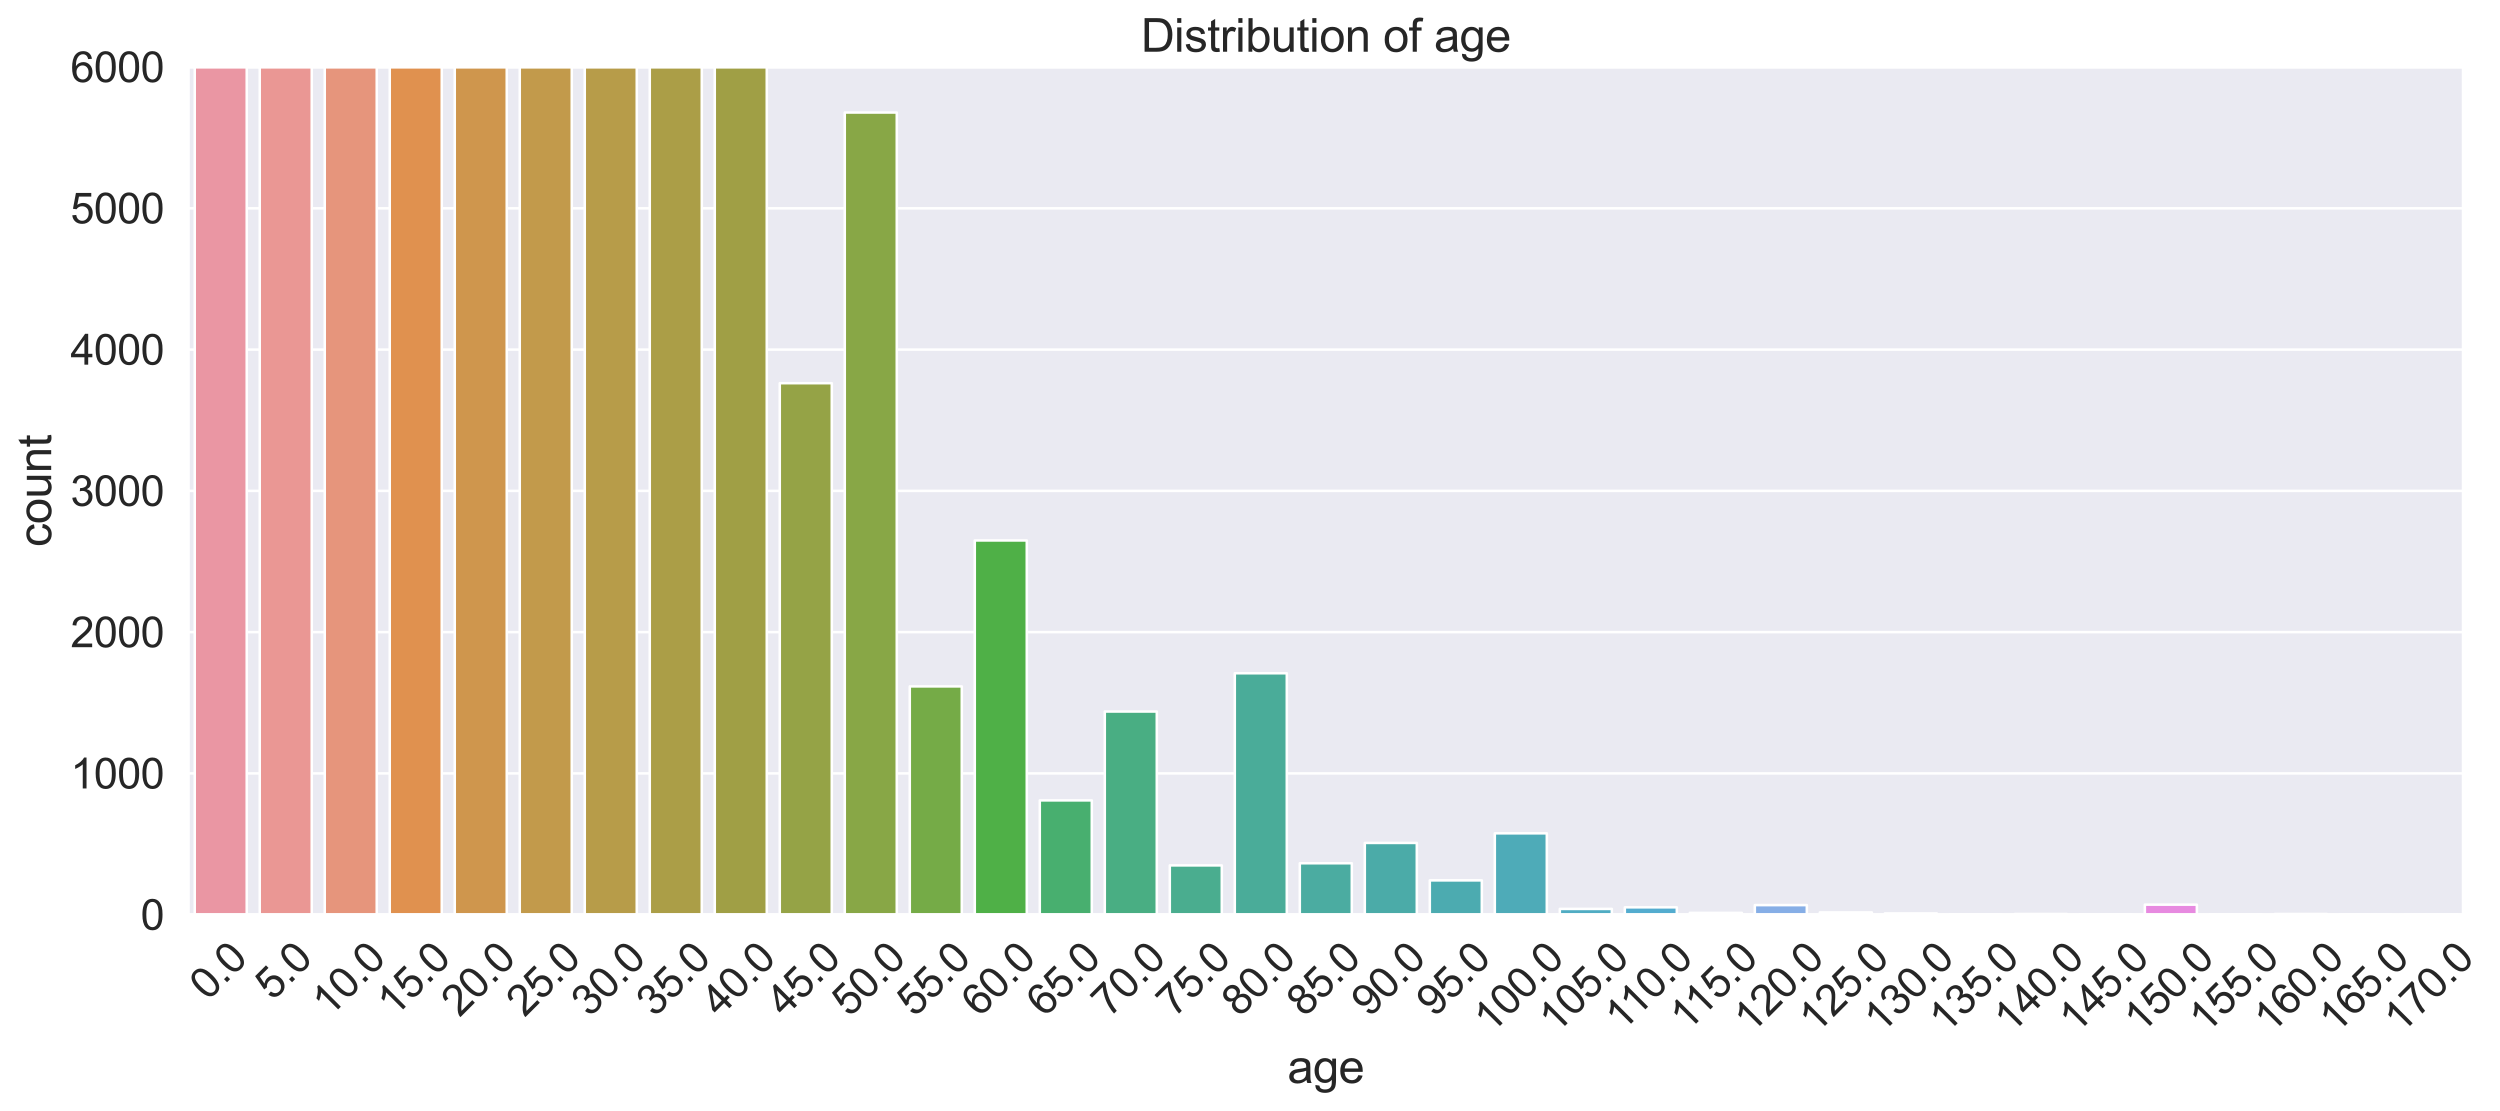 <?xml version="1.0" encoding="utf-8" standalone="no"?>
<!DOCTYPE svg PUBLIC "-//W3C//DTD SVG 1.1//EN"
  "http://www.w3.org/Graphics/SVG/1.1/DTD/svg11.dtd">
<svg xmlns:xlink="http://www.w3.org/1999/xlink" width="981.041pt" height="435.969pt" viewBox="0 0 981.041 435.969" xmlns="http://www.w3.org/2000/svg" version="1.1">
 <defs>
  <style type="text/css">*{stroke-linejoin: round; stroke-linecap: butt}</style>
 </defs>
 <g id="figure_1">
  <g id="patch_1">
   <path d="M 0 435.969 
L 981.041 435.969 
L 981.041 -0 
L 0 -0 
z
" style="fill: #ffffff"/>
  </g>
  <g id="axes_1">
   <g id="patch_2">
    <path d="M 73.864 358.943 
L 966.664 358.943 
L 966.664 26.303 
L 73.864 26.303 
z
" style="fill: #eaeaf2"/>
   </g>
   <g id="matplotlib.axis_1">
    <g id="xtick_1">
     <g id="text_1">
      <!-- 0.0 -->
      <g style="fill: #262626" transform="translate(81.525 393.012) rotate(-45) scale(0.165 -0.165)">
       <defs>
        <path id="ArialMT-30" d="M 266 2259 
Q 266 3072 433 3567 
Q 600 4063 929 4331 
Q 1259 4600 1759 4600 
Q 2128 4600 2406 4451 
Q 2684 4303 2865 4023 
Q 3047 3744 3150 3342 
Q 3253 2941 3253 2259 
Q 3253 1453 3087 958 
Q 2922 463 2592 192 
Q 2263 -78 1759 -78 
Q 1097 -78 719 397 
Q 266 969 266 2259 
z
M 844 2259 
Q 844 1131 1108 757 
Q 1372 384 1759 384 
Q 2147 384 2411 759 
Q 2675 1134 2675 2259 
Q 2675 3391 2411 3762 
Q 2147 4134 1753 4134 
Q 1366 4134 1134 3806 
Q 844 3388 844 2259 
z
" transform="scale(0.016)"/>
        <path id="ArialMT-2e" d="M 581 0 
L 581 641 
L 1222 641 
L 1222 0 
L 581 0 
z
" transform="scale(0.016)"/>
       </defs>
       <use xlink:href="#ArialMT-30"/>
       <use xlink:href="#ArialMT-2e" x="55.615"/>
       <use xlink:href="#ArialMT-30" x="83.398"/>
      </g>
     </g>
    </g>
    <g id="xtick_2">
     <g id="text_2">
      <!-- 5.0 -->
      <g style="fill: #262626" transform="translate(107.034 393.012) rotate(-45) scale(0.165 -0.165)">
       <defs>
        <path id="ArialMT-35" d="M 266 1200 
L 856 1250 
Q 922 819 1161 601 
Q 1400 384 1738 384 
Q 2144 384 2425 690 
Q 2706 997 2706 1503 
Q 2706 1984 2436 2262 
Q 2166 2541 1728 2541 
Q 1456 2541 1237 2417 
Q 1019 2294 894 2097 
L 366 2166 
L 809 4519 
L 3088 4519 
L 3088 3981 
L 1259 3981 
L 1013 2750 
Q 1425 3038 1878 3038 
Q 2478 3038 2890 2622 
Q 3303 2206 3303 1553 
Q 3303 931 2941 478 
Q 2500 -78 1738 -78 
Q 1113 -78 717 272 
Q 322 622 266 1200 
z
" transform="scale(0.016)"/>
       </defs>
       <use xlink:href="#ArialMT-35"/>
       <use xlink:href="#ArialMT-2e" x="55.615"/>
       <use xlink:href="#ArialMT-30" x="83.398"/>
      </g>
     </g>
    </g>
    <g id="xtick_3">
     <g id="text_3">
      <!-- 10.0 -->
      <g style="fill: #262626" transform="translate(129.299 399.5) rotate(-45) scale(0.165 -0.165)">
       <defs>
        <path id="ArialMT-31" d="M 2384 0 
L 1822 0 
L 1822 3584 
Q 1619 3391 1289 3197 
Q 959 3003 697 2906 
L 697 3450 
Q 1169 3672 1522 3987 
Q 1875 4303 2022 4600 
L 2384 4600 
L 2384 0 
z
" transform="scale(0.016)"/>
       </defs>
       <use xlink:href="#ArialMT-31"/>
       <use xlink:href="#ArialMT-30" x="55.615"/>
       <use xlink:href="#ArialMT-2e" x="111.23"/>
       <use xlink:href="#ArialMT-30" x="139.014"/>
      </g>
     </g>
    </g>
    <g id="xtick_4">
     <g id="text_4">
      <!-- 15.0 -->
      <g style="fill: #262626" transform="translate(154.807 399.5) rotate(-45) scale(0.165 -0.165)">
       <use xlink:href="#ArialMT-31"/>
       <use xlink:href="#ArialMT-35" x="55.615"/>
       <use xlink:href="#ArialMT-2e" x="111.23"/>
       <use xlink:href="#ArialMT-30" x="139.014"/>
      </g>
     </g>
    </g>
    <g id="xtick_5">
     <g id="text_5">
      <!-- 20.0 -->
      <g style="fill: #262626" transform="translate(180.316 399.5) rotate(-45) scale(0.165 -0.165)">
       <defs>
        <path id="ArialMT-32" d="M 3222 541 
L 3222 0 
L 194 0 
Q 188 203 259 391 
Q 375 700 629 1000 
Q 884 1300 1366 1694 
Q 2113 2306 2375 2664 
Q 2638 3022 2638 3341 
Q 2638 3675 2398 3904 
Q 2159 4134 1775 4134 
Q 1369 4134 1125 3890 
Q 881 3647 878 3216 
L 300 3275 
Q 359 3922 746 4261 
Q 1134 4600 1788 4600 
Q 2447 4600 2831 4234 
Q 3216 3869 3216 3328 
Q 3216 3053 3103 2787 
Q 2991 2522 2730 2228 
Q 2469 1934 1863 1422 
Q 1356 997 1212 845 
Q 1069 694 975 541 
L 3222 541 
z
" transform="scale(0.016)"/>
       </defs>
       <use xlink:href="#ArialMT-32"/>
       <use xlink:href="#ArialMT-30" x="55.615"/>
       <use xlink:href="#ArialMT-2e" x="111.23"/>
       <use xlink:href="#ArialMT-30" x="139.014"/>
      </g>
     </g>
    </g>
    <g id="xtick_6">
     <g id="text_6">
      <!-- 25.0 -->
      <g style="fill: #262626" transform="translate(205.824 399.5) rotate(-45) scale(0.165 -0.165)">
       <use xlink:href="#ArialMT-32"/>
       <use xlink:href="#ArialMT-35" x="55.615"/>
       <use xlink:href="#ArialMT-2e" x="111.23"/>
       <use xlink:href="#ArialMT-30" x="139.014"/>
      </g>
     </g>
    </g>
    <g id="xtick_7">
     <g id="text_7">
      <!-- 30.0 -->
      <g style="fill: #262626" transform="translate(231.333 399.5) rotate(-45) scale(0.165 -0.165)">
       <defs>
        <path id="ArialMT-33" d="M 269 1209 
L 831 1284 
Q 928 806 1161 595 
Q 1394 384 1728 384 
Q 2125 384 2398 659 
Q 2672 934 2672 1341 
Q 2672 1728 2419 1979 
Q 2166 2231 1775 2231 
Q 1616 2231 1378 2169 
L 1441 2663 
Q 1497 2656 1531 2656 
Q 1891 2656 2178 2843 
Q 2466 3031 2466 3422 
Q 2466 3731 2256 3934 
Q 2047 4138 1716 4138 
Q 1388 4138 1169 3931 
Q 950 3725 888 3313 
L 325 3413 
Q 428 3978 793 4289 
Q 1159 4600 1703 4600 
Q 2078 4600 2393 4439 
Q 2709 4278 2876 4000 
Q 3044 3722 3044 3409 
Q 3044 3113 2884 2869 
Q 2725 2625 2413 2481 
Q 2819 2388 3044 2092 
Q 3269 1797 3269 1353 
Q 3269 753 2831 336 
Q 2394 -81 1725 -81 
Q 1122 -81 723 278 
Q 325 638 269 1209 
z
" transform="scale(0.016)"/>
       </defs>
       <use xlink:href="#ArialMT-33"/>
       <use xlink:href="#ArialMT-30" x="55.615"/>
       <use xlink:href="#ArialMT-2e" x="111.23"/>
       <use xlink:href="#ArialMT-30" x="139.014"/>
      </g>
     </g>
    </g>
    <g id="xtick_8">
     <g id="text_8">
      <!-- 35.0 -->
      <g style="fill: #262626" transform="translate(256.841 399.5) rotate(-45) scale(0.165 -0.165)">
       <use xlink:href="#ArialMT-33"/>
       <use xlink:href="#ArialMT-35" x="55.615"/>
       <use xlink:href="#ArialMT-2e" x="111.23"/>
       <use xlink:href="#ArialMT-30" x="139.014"/>
      </g>
     </g>
    </g>
    <g id="xtick_9">
     <g id="text_9">
      <!-- 40.0 -->
      <g style="fill: #262626" transform="translate(282.35 399.5) rotate(-45) scale(0.165 -0.165)">
       <defs>
        <path id="ArialMT-34" d="M 2069 0 
L 2069 1097 
L 81 1097 
L 81 1613 
L 2172 4581 
L 2631 4581 
L 2631 1613 
L 3250 1613 
L 3250 1097 
L 2631 1097 
L 2631 0 
L 2069 0 
z
M 2069 1613 
L 2069 3678 
L 634 1613 
L 2069 1613 
z
" transform="scale(0.016)"/>
       </defs>
       <use xlink:href="#ArialMT-34"/>
       <use xlink:href="#ArialMT-30" x="55.615"/>
       <use xlink:href="#ArialMT-2e" x="111.23"/>
       <use xlink:href="#ArialMT-30" x="139.014"/>
      </g>
     </g>
    </g>
    <g id="xtick_10">
     <g id="text_10">
      <!-- 45.0 -->
      <g style="fill: #262626" transform="translate(307.859 399.5) rotate(-45) scale(0.165 -0.165)">
       <use xlink:href="#ArialMT-34"/>
       <use xlink:href="#ArialMT-35" x="55.615"/>
       <use xlink:href="#ArialMT-2e" x="111.23"/>
       <use xlink:href="#ArialMT-30" x="139.014"/>
      </g>
     </g>
    </g>
    <g id="xtick_11">
     <g id="text_11">
      <!-- 50.0 -->
      <g style="fill: #262626" transform="translate(333.367 399.5) rotate(-45) scale(0.165 -0.165)">
       <use xlink:href="#ArialMT-35"/>
       <use xlink:href="#ArialMT-30" x="55.615"/>
       <use xlink:href="#ArialMT-2e" x="111.23"/>
       <use xlink:href="#ArialMT-30" x="139.014"/>
      </g>
     </g>
    </g>
    <g id="xtick_12">
     <g id="text_12">
      <!-- 55.0 -->
      <g style="fill: #262626" transform="translate(358.876 399.5) rotate(-45) scale(0.165 -0.165)">
       <use xlink:href="#ArialMT-35"/>
       <use xlink:href="#ArialMT-35" x="55.615"/>
       <use xlink:href="#ArialMT-2e" x="111.23"/>
       <use xlink:href="#ArialMT-30" x="139.014"/>
      </g>
     </g>
    </g>
    <g id="xtick_13">
     <g id="text_13">
      <!-- 60.0 -->
      <g style="fill: #262626" transform="translate(384.384 399.5) rotate(-45) scale(0.165 -0.165)">
       <defs>
        <path id="ArialMT-36" d="M 3184 3459 
L 2625 3416 
Q 2550 3747 2413 3897 
Q 2184 4138 1850 4138 
Q 1581 4138 1378 3988 
Q 1113 3794 959 3422 
Q 806 3050 800 2363 
Q 1003 2672 1297 2822 
Q 1591 2972 1913 2972 
Q 2475 2972 2870 2558 
Q 3266 2144 3266 1488 
Q 3266 1056 3080 686 
Q 2894 316 2569 119 
Q 2244 -78 1831 -78 
Q 1128 -78 684 439 
Q 241 956 241 2144 
Q 241 3472 731 4075 
Q 1159 4600 1884 4600 
Q 2425 4600 2770 4297 
Q 3116 3994 3184 3459 
z
M 888 1484 
Q 888 1194 1011 928 
Q 1134 663 1356 523 
Q 1578 384 1822 384 
Q 2178 384 2434 671 
Q 2691 959 2691 1453 
Q 2691 1928 2437 2201 
Q 2184 2475 1800 2475 
Q 1419 2475 1153 2201 
Q 888 1928 888 1484 
z
" transform="scale(0.016)"/>
       </defs>
       <use xlink:href="#ArialMT-36"/>
       <use xlink:href="#ArialMT-30" x="55.615"/>
       <use xlink:href="#ArialMT-2e" x="111.23"/>
       <use xlink:href="#ArialMT-30" x="139.014"/>
      </g>
     </g>
    </g>
    <g id="xtick_14">
     <g id="text_14">
      <!-- 65.0 -->
      <g style="fill: #262626" transform="translate(409.893 399.5) rotate(-45) scale(0.165 -0.165)">
       <use xlink:href="#ArialMT-36"/>
       <use xlink:href="#ArialMT-35" x="55.615"/>
       <use xlink:href="#ArialMT-2e" x="111.23"/>
       <use xlink:href="#ArialMT-30" x="139.014"/>
      </g>
     </g>
    </g>
    <g id="xtick_15">
     <g id="text_15">
      <!-- 70.0 -->
      <g style="fill: #262626" transform="translate(435.401 399.5) rotate(-45) scale(0.165 -0.165)">
       <defs>
        <path id="ArialMT-37" d="M 303 3981 
L 303 4522 
L 3269 4522 
L 3269 4084 
Q 2831 3619 2401 2847 
Q 1972 2075 1738 1259 
Q 1569 684 1522 0 
L 944 0 
Q 953 541 1156 1306 
Q 1359 2072 1739 2783 
Q 2119 3494 2547 3981 
L 303 3981 
z
" transform="scale(0.016)"/>
       </defs>
       <use xlink:href="#ArialMT-37"/>
       <use xlink:href="#ArialMT-30" x="55.615"/>
       <use xlink:href="#ArialMT-2e" x="111.23"/>
       <use xlink:href="#ArialMT-30" x="139.014"/>
      </g>
     </g>
    </g>
    <g id="xtick_16">
     <g id="text_16">
      <!-- 75.0 -->
      <g style="fill: #262626" transform="translate(460.91 399.5) rotate(-45) scale(0.165 -0.165)">
       <use xlink:href="#ArialMT-37"/>
       <use xlink:href="#ArialMT-35" x="55.615"/>
       <use xlink:href="#ArialMT-2e" x="111.23"/>
       <use xlink:href="#ArialMT-30" x="139.014"/>
      </g>
     </g>
    </g>
    <g id="xtick_17">
     <g id="text_17">
      <!-- 80.0 -->
      <g style="fill: #262626" transform="translate(486.419 399.5) rotate(-45) scale(0.165 -0.165)">
       <defs>
        <path id="ArialMT-38" d="M 1131 2484 
Q 781 2613 612 2850 
Q 444 3088 444 3419 
Q 444 3919 803 4259 
Q 1163 4600 1759 4600 
Q 2359 4600 2725 4251 
Q 3091 3903 3091 3403 
Q 3091 3084 2923 2848 
Q 2756 2613 2416 2484 
Q 2838 2347 3058 2040 
Q 3278 1734 3278 1309 
Q 3278 722 2862 322 
Q 2447 -78 1769 -78 
Q 1091 -78 675 323 
Q 259 725 259 1325 
Q 259 1772 486 2073 
Q 713 2375 1131 2484 
z
M 1019 3438 
Q 1019 3113 1228 2906 
Q 1438 2700 1772 2700 
Q 2097 2700 2305 2904 
Q 2513 3109 2513 3406 
Q 2513 3716 2298 3927 
Q 2084 4138 1766 4138 
Q 1444 4138 1231 3931 
Q 1019 3725 1019 3438 
z
M 838 1322 
Q 838 1081 952 856 
Q 1066 631 1291 507 
Q 1516 384 1775 384 
Q 2178 384 2440 643 
Q 2703 903 2703 1303 
Q 2703 1709 2433 1975 
Q 2163 2241 1756 2241 
Q 1359 2241 1098 1978 
Q 838 1716 838 1322 
z
" transform="scale(0.016)"/>
       </defs>
       <use xlink:href="#ArialMT-38"/>
       <use xlink:href="#ArialMT-30" x="55.615"/>
       <use xlink:href="#ArialMT-2e" x="111.23"/>
       <use xlink:href="#ArialMT-30" x="139.014"/>
      </g>
     </g>
    </g>
    <g id="xtick_18">
     <g id="text_18">
      <!-- 85.0 -->
      <g style="fill: #262626" transform="translate(511.927 399.5) rotate(-45) scale(0.165 -0.165)">
       <use xlink:href="#ArialMT-38"/>
       <use xlink:href="#ArialMT-35" x="55.615"/>
       <use xlink:href="#ArialMT-2e" x="111.23"/>
       <use xlink:href="#ArialMT-30" x="139.014"/>
      </g>
     </g>
    </g>
    <g id="xtick_19">
     <g id="text_19">
      <!-- 90.0 -->
      <g style="fill: #262626" transform="translate(537.436 399.5) rotate(-45) scale(0.165 -0.165)">
       <defs>
        <path id="ArialMT-39" d="M 350 1059 
L 891 1109 
Q 959 728 1153 556 
Q 1347 384 1650 384 
Q 1909 384 2104 503 
Q 2300 622 2425 820 
Q 2550 1019 2634 1356 
Q 2719 1694 2719 2044 
Q 2719 2081 2716 2156 
Q 2547 1888 2255 1720 
Q 1963 1553 1622 1553 
Q 1053 1553 659 1965 
Q 266 2378 266 3053 
Q 266 3750 677 4175 
Q 1088 4600 1706 4600 
Q 2153 4600 2523 4359 
Q 2894 4119 3086 3673 
Q 3278 3228 3278 2384 
Q 3278 1506 3087 986 
Q 2897 466 2520 194 
Q 2144 -78 1638 -78 
Q 1100 -78 759 220 
Q 419 519 350 1059 
z
M 2653 3081 
Q 2653 3566 2395 3850 
Q 2138 4134 1775 4134 
Q 1400 4134 1122 3828 
Q 844 3522 844 3034 
Q 844 2597 1108 2323 
Q 1372 2050 1759 2050 
Q 2150 2050 2401 2323 
Q 2653 2597 2653 3081 
z
" transform="scale(0.016)"/>
       </defs>
       <use xlink:href="#ArialMT-39"/>
       <use xlink:href="#ArialMT-30" x="55.615"/>
       <use xlink:href="#ArialMT-2e" x="111.23"/>
       <use xlink:href="#ArialMT-30" x="139.014"/>
      </g>
     </g>
    </g>
    <g id="xtick_20">
     <g id="text_20">
      <!-- 95.0 -->
      <g style="fill: #262626" transform="translate(562.944 399.5) rotate(-45) scale(0.165 -0.165)">
       <use xlink:href="#ArialMT-39"/>
       <use xlink:href="#ArialMT-35" x="55.615"/>
       <use xlink:href="#ArialMT-2e" x="111.23"/>
       <use xlink:href="#ArialMT-30" x="139.014"/>
      </g>
     </g>
    </g>
    <g id="xtick_21">
     <g id="text_21">
      <!-- 100.0 -->
      <g style="fill: #262626" transform="translate(585.209 405.988) rotate(-45) scale(0.165 -0.165)">
       <use xlink:href="#ArialMT-31"/>
       <use xlink:href="#ArialMT-30" x="55.615"/>
       <use xlink:href="#ArialMT-30" x="111.23"/>
       <use xlink:href="#ArialMT-2e" x="166.846"/>
       <use xlink:href="#ArialMT-30" x="194.629"/>
      </g>
     </g>
    </g>
    <g id="xtick_22">
     <g id="text_22">
      <!-- 105.0 -->
      <g style="fill: #262626" transform="translate(610.717 405.988) rotate(-45) scale(0.165 -0.165)">
       <use xlink:href="#ArialMT-31"/>
       <use xlink:href="#ArialMT-30" x="55.615"/>
       <use xlink:href="#ArialMT-35" x="111.23"/>
       <use xlink:href="#ArialMT-2e" x="166.846"/>
       <use xlink:href="#ArialMT-30" x="194.629"/>
      </g>
     </g>
    </g>
    <g id="xtick_23">
     <g id="text_23">
      <!-- 110.0 -->
      <g style="fill: #262626" transform="translate(636.656 405.128) rotate(-45) scale(0.165 -0.165)">
       <use xlink:href="#ArialMT-31"/>
       <use xlink:href="#ArialMT-31" x="48.24"/>
       <use xlink:href="#ArialMT-30" x="103.855"/>
       <use xlink:href="#ArialMT-2e" x="159.471"/>
       <use xlink:href="#ArialMT-30" x="187.254"/>
      </g>
     </g>
    </g>
    <g id="xtick_24">
     <g id="text_24">
      <!-- 115.0 -->
      <g style="fill: #262626" transform="translate(662.165 405.128) rotate(-45) scale(0.165 -0.165)">
       <use xlink:href="#ArialMT-31"/>
       <use xlink:href="#ArialMT-31" x="48.24"/>
       <use xlink:href="#ArialMT-35" x="103.855"/>
       <use xlink:href="#ArialMT-2e" x="159.471"/>
       <use xlink:href="#ArialMT-30" x="187.254"/>
      </g>
     </g>
    </g>
    <g id="xtick_25">
     <g id="text_25">
      <!-- 120.0 -->
      <g style="fill: #262626" transform="translate(687.243 405.988) rotate(-45) scale(0.165 -0.165)">
       <use xlink:href="#ArialMT-31"/>
       <use xlink:href="#ArialMT-32" x="55.615"/>
       <use xlink:href="#ArialMT-30" x="111.23"/>
       <use xlink:href="#ArialMT-2e" x="166.846"/>
       <use xlink:href="#ArialMT-30" x="194.629"/>
      </g>
     </g>
    </g>
    <g id="xtick_26">
     <g id="text_26">
      <!-- 125.0 -->
      <g style="fill: #262626" transform="translate(712.752 405.988) rotate(-45) scale(0.165 -0.165)">
       <use xlink:href="#ArialMT-31"/>
       <use xlink:href="#ArialMT-32" x="55.615"/>
       <use xlink:href="#ArialMT-35" x="111.23"/>
       <use xlink:href="#ArialMT-2e" x="166.846"/>
       <use xlink:href="#ArialMT-30" x="194.629"/>
      </g>
     </g>
    </g>
    <g id="xtick_27">
     <g id="text_27">
      <!-- 130.0 -->
      <g style="fill: #262626" transform="translate(738.26 405.988) rotate(-45) scale(0.165 -0.165)">
       <use xlink:href="#ArialMT-31"/>
       <use xlink:href="#ArialMT-33" x="55.615"/>
       <use xlink:href="#ArialMT-30" x="111.23"/>
       <use xlink:href="#ArialMT-2e" x="166.846"/>
       <use xlink:href="#ArialMT-30" x="194.629"/>
      </g>
     </g>
    </g>
    <g id="xtick_28">
     <g id="text_28">
      <!-- 135.0 -->
      <g style="fill: #262626" transform="translate(763.769 405.988) rotate(-45) scale(0.165 -0.165)">
       <use xlink:href="#ArialMT-31"/>
       <use xlink:href="#ArialMT-33" x="55.615"/>
       <use xlink:href="#ArialMT-35" x="111.23"/>
       <use xlink:href="#ArialMT-2e" x="166.846"/>
       <use xlink:href="#ArialMT-30" x="194.629"/>
      </g>
     </g>
    </g>
    <g id="xtick_29">
     <g id="text_29">
      <!-- 140.0 -->
      <g style="fill: #262626" transform="translate(789.277 405.988) rotate(-45) scale(0.165 -0.165)">
       <use xlink:href="#ArialMT-31"/>
       <use xlink:href="#ArialMT-34" x="55.615"/>
       <use xlink:href="#ArialMT-30" x="111.23"/>
       <use xlink:href="#ArialMT-2e" x="166.846"/>
       <use xlink:href="#ArialMT-30" x="194.629"/>
      </g>
     </g>
    </g>
    <g id="xtick_30">
     <g id="text_30">
      <!-- 145.0 -->
      <g style="fill: #262626" transform="translate(814.786 405.988) rotate(-45) scale(0.165 -0.165)">
       <use xlink:href="#ArialMT-31"/>
       <use xlink:href="#ArialMT-34" x="55.615"/>
       <use xlink:href="#ArialMT-35" x="111.23"/>
       <use xlink:href="#ArialMT-2e" x="166.846"/>
       <use xlink:href="#ArialMT-30" x="194.629"/>
      </g>
     </g>
    </g>
    <g id="xtick_31">
     <g id="text_31">
      <!-- 150.0 -->
      <g style="fill: #262626" transform="translate(840.295 405.988) rotate(-45) scale(0.165 -0.165)">
       <use xlink:href="#ArialMT-31"/>
       <use xlink:href="#ArialMT-35" x="55.615"/>
       <use xlink:href="#ArialMT-30" x="111.23"/>
       <use xlink:href="#ArialMT-2e" x="166.846"/>
       <use xlink:href="#ArialMT-30" x="194.629"/>
      </g>
     </g>
    </g>
    <g id="xtick_32">
     <g id="text_32">
      <!-- 155.0 -->
      <g style="fill: #262626" transform="translate(865.803 405.988) rotate(-45) scale(0.165 -0.165)">
       <use xlink:href="#ArialMT-31"/>
       <use xlink:href="#ArialMT-35" x="55.615"/>
       <use xlink:href="#ArialMT-35" x="111.23"/>
       <use xlink:href="#ArialMT-2e" x="166.846"/>
       <use xlink:href="#ArialMT-30" x="194.629"/>
      </g>
     </g>
    </g>
    <g id="xtick_33">
     <g id="text_33">
      <!-- 160.0 -->
      <g style="fill: #262626" transform="translate(891.312 405.988) rotate(-45) scale(0.165 -0.165)">
       <use xlink:href="#ArialMT-31"/>
       <use xlink:href="#ArialMT-36" x="55.615"/>
       <use xlink:href="#ArialMT-30" x="111.23"/>
       <use xlink:href="#ArialMT-2e" x="166.846"/>
       <use xlink:href="#ArialMT-30" x="194.629"/>
      </g>
     </g>
    </g>
    <g id="xtick_34">
     <g id="text_34">
      <!-- 165.0 -->
      <g style="fill: #262626" transform="translate(916.82 405.988) rotate(-45) scale(0.165 -0.165)">
       <use xlink:href="#ArialMT-31"/>
       <use xlink:href="#ArialMT-36" x="55.615"/>
       <use xlink:href="#ArialMT-35" x="111.23"/>
       <use xlink:href="#ArialMT-2e" x="166.846"/>
       <use xlink:href="#ArialMT-30" x="194.629"/>
      </g>
     </g>
    </g>
    <g id="xtick_35">
     <g id="text_35">
      <!-- 170.0 -->
      <g style="fill: #262626" transform="translate(942.329 405.988) rotate(-45) scale(0.165 -0.165)">
       <use xlink:href="#ArialMT-31"/>
       <use xlink:href="#ArialMT-37" x="55.615"/>
       <use xlink:href="#ArialMT-30" x="111.23"/>
       <use xlink:href="#ArialMT-2e" x="166.846"/>
       <use xlink:href="#ArialMT-30" x="194.629"/>
      </g>
     </g>
    </g>
    <g id="text_36">
     <!-- age -->
     <g style="fill: #262626" transform="translate(505.249 424.98) scale(0.18 -0.18)">
      <defs>
       <path id="ArialMT-61" d="M 2588 409 
Q 2275 144 1986 34 
Q 1697 -75 1366 -75 
Q 819 -75 525 192 
Q 231 459 231 875 
Q 231 1119 342 1320 
Q 453 1522 633 1644 
Q 813 1766 1038 1828 
Q 1203 1872 1538 1913 
Q 2219 1994 2541 2106 
Q 2544 2222 2544 2253 
Q 2544 2597 2384 2738 
Q 2169 2928 1744 2928 
Q 1347 2928 1158 2789 
Q 969 2650 878 2297 
L 328 2372 
Q 403 2725 575 2942 
Q 747 3159 1072 3276 
Q 1397 3394 1825 3394 
Q 2250 3394 2515 3294 
Q 2781 3194 2906 3042 
Q 3031 2891 3081 2659 
Q 3109 2516 3109 2141 
L 3109 1391 
Q 3109 606 3145 398 
Q 3181 191 3288 0 
L 2700 0 
Q 2613 175 2588 409 
z
M 2541 1666 
Q 2234 1541 1622 1453 
Q 1275 1403 1131 1340 
Q 988 1278 909 1158 
Q 831 1038 831 891 
Q 831 666 1001 516 
Q 1172 366 1500 366 
Q 1825 366 2078 508 
Q 2331 650 2450 897 
Q 2541 1088 2541 1459 
L 2541 1666 
z
" transform="scale(0.016)"/>
       <path id="ArialMT-67" d="M 319 -275 
L 866 -356 
Q 900 -609 1056 -725 
Q 1266 -881 1628 -881 
Q 2019 -881 2231 -725 
Q 2444 -569 2519 -288 
Q 2563 -116 2559 434 
Q 2191 0 1641 0 
Q 956 0 581 494 
Q 206 988 206 1678 
Q 206 2153 378 2554 
Q 550 2956 876 3175 
Q 1203 3394 1644 3394 
Q 2231 3394 2613 2919 
L 2613 3319 
L 3131 3319 
L 3131 450 
Q 3131 -325 2973 -648 
Q 2816 -972 2473 -1159 
Q 2131 -1347 1631 -1347 
Q 1038 -1347 672 -1080 
Q 306 -813 319 -275 
z
M 784 1719 
Q 784 1066 1043 766 
Q 1303 466 1694 466 
Q 2081 466 2343 764 
Q 2606 1063 2606 1700 
Q 2606 2309 2336 2618 
Q 2066 2928 1684 2928 
Q 1309 2928 1046 2623 
Q 784 2319 784 1719 
z
" transform="scale(0.016)"/>
       <path id="ArialMT-65" d="M 2694 1069 
L 3275 997 
Q 3138 488 2766 206 
Q 2394 -75 1816 -75 
Q 1088 -75 661 373 
Q 234 822 234 1631 
Q 234 2469 665 2931 
Q 1097 3394 1784 3394 
Q 2450 3394 2872 2941 
Q 3294 2488 3294 1666 
Q 3294 1616 3291 1516 
L 816 1516 
Q 847 969 1125 678 
Q 1403 388 1819 388 
Q 2128 388 2347 550 
Q 2566 713 2694 1069 
z
M 847 1978 
L 2700 1978 
Q 2663 2397 2488 2606 
Q 2219 2931 1791 2931 
Q 1403 2931 1139 2672 
Q 875 2413 847 1978 
z
" transform="scale(0.016)"/>
      </defs>
      <use xlink:href="#ArialMT-61"/>
      <use xlink:href="#ArialMT-67" x="55.615"/>
      <use xlink:href="#ArialMT-65" x="111.23"/>
     </g>
    </g>
   </g>
   <g id="matplotlib.axis_2">
    <g id="ytick_1">
     <g id="line2d_1">
      <path d="M 73.864 358.943 
L 966.664 358.943 
" clip-path="url(#p5046efd59c)" style="fill: none; stroke: #ffffff; stroke-linecap: round"/>
     </g>
     <g id="text_37">
      <!-- 0 -->
      <g style="fill: #262626" transform="translate(55.188 364.849) scale(0.165 -0.165)">
       <use xlink:href="#ArialMT-30"/>
      </g>
     </g>
    </g>
    <g id="ytick_2">
     <g id="line2d_2">
      <path d="M 73.864 303.503 
L 966.664 303.503 
" clip-path="url(#p5046efd59c)" style="fill: none; stroke: #ffffff; stroke-linecap: round"/>
     </g>
     <g id="text_38">
      <!-- 1000 -->
      <g style="fill: #262626" transform="translate(27.662 309.409) scale(0.165 -0.165)">
       <use xlink:href="#ArialMT-31"/>
       <use xlink:href="#ArialMT-30" x="55.615"/>
       <use xlink:href="#ArialMT-30" x="111.23"/>
       <use xlink:href="#ArialMT-30" x="166.846"/>
      </g>
     </g>
    </g>
    <g id="ytick_3">
     <g id="line2d_3">
      <path d="M 73.864 248.063 
L 966.664 248.063 
" clip-path="url(#p5046efd59c)" style="fill: none; stroke: #ffffff; stroke-linecap: round"/>
     </g>
     <g id="text_39">
      <!-- 2000 -->
      <g style="fill: #262626" transform="translate(27.662 253.969) scale(0.165 -0.165)">
       <use xlink:href="#ArialMT-32"/>
       <use xlink:href="#ArialMT-30" x="55.615"/>
       <use xlink:href="#ArialMT-30" x="111.23"/>
       <use xlink:href="#ArialMT-30" x="166.846"/>
      </g>
     </g>
    </g>
    <g id="ytick_4">
     <g id="line2d_4">
      <path d="M 73.864 192.623 
L 966.664 192.623 
" clip-path="url(#p5046efd59c)" style="fill: none; stroke: #ffffff; stroke-linecap: round"/>
     </g>
     <g id="text_40">
      <!-- 3000 -->
      <g style="fill: #262626" transform="translate(27.662 198.529) scale(0.165 -0.165)">
       <use xlink:href="#ArialMT-33"/>
       <use xlink:href="#ArialMT-30" x="55.615"/>
       <use xlink:href="#ArialMT-30" x="111.23"/>
       <use xlink:href="#ArialMT-30" x="166.846"/>
      </g>
     </g>
    </g>
    <g id="ytick_5">
     <g id="line2d_5">
      <path d="M 73.864 137.183 
L 966.664 137.183 
" clip-path="url(#p5046efd59c)" style="fill: none; stroke: #ffffff; stroke-linecap: round"/>
     </g>
     <g id="text_41">
      <!-- 4000 -->
      <g style="fill: #262626" transform="translate(27.662 143.089) scale(0.165 -0.165)">
       <use xlink:href="#ArialMT-34"/>
       <use xlink:href="#ArialMT-30" x="55.615"/>
       <use xlink:href="#ArialMT-30" x="111.23"/>
       <use xlink:href="#ArialMT-30" x="166.846"/>
      </g>
     </g>
    </g>
    <g id="ytick_6">
     <g id="line2d_6">
      <path d="M 73.864 81.743 
L 966.664 81.743 
" clip-path="url(#p5046efd59c)" style="fill: none; stroke: #ffffff; stroke-linecap: round"/>
     </g>
     <g id="text_42">
      <!-- 5000 -->
      <g style="fill: #262626" transform="translate(27.662 87.649) scale(0.165 -0.165)">
       <use xlink:href="#ArialMT-35"/>
       <use xlink:href="#ArialMT-30" x="55.615"/>
       <use xlink:href="#ArialMT-30" x="111.23"/>
       <use xlink:href="#ArialMT-30" x="166.846"/>
      </g>
     </g>
    </g>
    <g id="ytick_7">
     <g id="line2d_7">
      <path d="M 73.864 26.303 
L 966.664 26.303 
" clip-path="url(#p5046efd59c)" style="fill: none; stroke: #ffffff; stroke-linecap: round"/>
     </g>
     <g id="text_43">
      <!-- 6000 -->
      <g style="fill: #262626" transform="translate(27.662 32.209) scale(0.165 -0.165)">
       <use xlink:href="#ArialMT-36"/>
       <use xlink:href="#ArialMT-30" x="55.615"/>
       <use xlink:href="#ArialMT-30" x="111.23"/>
       <use xlink:href="#ArialMT-30" x="166.846"/>
      </g>
     </g>
    </g>
    <g id="text_44">
     <!-- count -->
     <g style="fill: #262626" transform="translate(20.084 214.638) rotate(-90) scale(0.18 -0.18)">
      <defs>
       <path id="ArialMT-63" d="M 2588 1216 
L 3141 1144 
Q 3050 572 2676 248 
Q 2303 -75 1759 -75 
Q 1078 -75 664 370 
Q 250 816 250 1647 
Q 250 2184 428 2587 
Q 606 2991 970 3192 
Q 1334 3394 1763 3394 
Q 2303 3394 2647 3120 
Q 2991 2847 3088 2344 
L 2541 2259 
Q 2463 2594 2264 2762 
Q 2066 2931 1784 2931 
Q 1359 2931 1093 2626 
Q 828 2322 828 1663 
Q 828 994 1084 691 
Q 1341 388 1753 388 
Q 2084 388 2306 591 
Q 2528 794 2588 1216 
z
" transform="scale(0.016)"/>
       <path id="ArialMT-6f" d="M 213 1659 
Q 213 2581 725 3025 
Q 1153 3394 1769 3394 
Q 2453 3394 2887 2945 
Q 3322 2497 3322 1706 
Q 3322 1066 3130 698 
Q 2938 331 2570 128 
Q 2203 -75 1769 -75 
Q 1072 -75 642 372 
Q 213 819 213 1659 
z
M 791 1659 
Q 791 1022 1069 705 
Q 1347 388 1769 388 
Q 2188 388 2466 706 
Q 2744 1025 2744 1678 
Q 2744 2294 2464 2611 
Q 2184 2928 1769 2928 
Q 1347 2928 1069 2612 
Q 791 2297 791 1659 
z
" transform="scale(0.016)"/>
       <path id="ArialMT-75" d="M 2597 0 
L 2597 488 
Q 2209 -75 1544 -75 
Q 1250 -75 995 37 
Q 741 150 617 320 
Q 494 491 444 738 
Q 409 903 409 1263 
L 409 3319 
L 972 3319 
L 972 1478 
Q 972 1038 1006 884 
Q 1059 663 1231 536 
Q 1403 409 1656 409 
Q 1909 409 2131 539 
Q 2353 669 2445 892 
Q 2538 1116 2538 1541 
L 2538 3319 
L 3100 3319 
L 3100 0 
L 2597 0 
z
" transform="scale(0.016)"/>
       <path id="ArialMT-6e" d="M 422 0 
L 422 3319 
L 928 3319 
L 928 2847 
Q 1294 3394 1984 3394 
Q 2284 3394 2536 3286 
Q 2788 3178 2913 3003 
Q 3038 2828 3088 2588 
Q 3119 2431 3119 2041 
L 3119 0 
L 2556 0 
L 2556 2019 
Q 2556 2363 2490 2533 
Q 2425 2703 2258 2804 
Q 2091 2906 1866 2906 
Q 1506 2906 1245 2678 
Q 984 2450 984 1813 
L 984 0 
L 422 0 
z
" transform="scale(0.016)"/>
       <path id="ArialMT-74" d="M 1650 503 
L 1731 6 
Q 1494 -44 1306 -44 
Q 1000 -44 831 53 
Q 663 150 594 308 
Q 525 466 525 972 
L 525 2881 
L 113 2881 
L 113 3319 
L 525 3319 
L 525 4141 
L 1084 4478 
L 1084 3319 
L 1650 3319 
L 1650 2881 
L 1084 2881 
L 1084 941 
Q 1084 700 1114 631 
Q 1144 563 1211 522 
Q 1278 481 1403 481 
Q 1497 481 1650 503 
z
" transform="scale(0.016)"/>
      </defs>
      <use xlink:href="#ArialMT-63"/>
      <use xlink:href="#ArialMT-6f" x="50"/>
      <use xlink:href="#ArialMT-75" x="105.615"/>
      <use xlink:href="#ArialMT-6e" x="161.23"/>
      <use xlink:href="#ArialMT-74" x="216.846"/>
     </g>
    </g>
   </g>
   <g id="patch_3">
    <path d="M 76.415 358.943 
L 96.821 358.943 
L 96.821 -772.532 
L 76.415 -772.532 
z
" clip-path="url(#p5046efd59c)" style="fill: #ea96a3; stroke: #ffffff; stroke-linejoin: miter"/>
   </g>
   <g id="patch_4">
    <path d="M 101.923 358.943 
L 122.33 358.943 
L 122.33 -1162.718 
L 101.923 -1162.718 
z
" clip-path="url(#p5046efd59c)" style="fill: #ea9794; stroke: #ffffff; stroke-linejoin: miter"/>
   </g>
   <g id="patch_5">
    <path d="M 127.432 358.943 
L 147.839 358.943 
L 147.839 -1440.306 
L 127.432 -1440.306 
z
" clip-path="url(#p5046efd59c)" style="fill: #e6957c; stroke: #ffffff; stroke-linejoin: miter"/>
   </g>
   <g id="patch_6">
    <path d="M 152.94 358.943 
L 173.347 358.943 
L 173.347 -1316.509 
L 152.94 -1316.509 
z
" clip-path="url(#p5046efd59c)" style="fill: #e0914f; stroke: #ffffff; stroke-linejoin: miter"/>
   </g>
   <g id="patch_7">
    <path d="M 178.449 358.943 
L 198.856 358.943 
L 198.856 -1122.136 
L 178.449 -1122.136 
z
" clip-path="url(#p5046efd59c)" style="fill: #cf964d; stroke: #ffffff; stroke-linejoin: miter"/>
   </g>
   <g id="patch_8">
    <path d="M 203.957 358.943 
L 224.364 358.943 
L 224.364 -762.774 
L 203.957 -762.774 
z
" clip-path="url(#p5046efd59c)" style="fill: #c29a4b; stroke: #ffffff; stroke-linejoin: miter"/>
   </g>
   <g id="patch_9">
    <path d="M 229.466 358.943 
L 249.873 358.943 
L 249.873 -449.316 
L 229.466 -449.316 
z
" clip-path="url(#p5046efd59c)" style="fill: #b79c49; stroke: #ffffff; stroke-linejoin: miter"/>
   </g>
   <g id="patch_10">
    <path d="M 254.975 358.943 
L 275.381 358.943 
L 275.381 -118.229 
L 254.975 -118.229 
z
" clip-path="url(#p5046efd59c)" style="fill: #ab9e47; stroke: #ffffff; stroke-linejoin: miter"/>
   </g>
   <g id="patch_11">
    <path d="M 280.483 358.943 
L 300.89 358.943 
L 300.89 -99.823 
L 280.483 -99.823 
z
" clip-path="url(#p5046efd59c)" style="fill: #a09f45; stroke: #ffffff; stroke-linejoin: miter"/>
   </g>
   <g id="patch_12">
    <path d="M 305.992 358.943 
L 326.399 358.943 
L 326.399 150.378 
L 305.992 150.378 
z
" clip-path="url(#p5046efd59c)" style="fill: #95a346; stroke: #ffffff; stroke-linejoin: miter"/>
   </g>
   <g id="patch_13">
    <path d="M 331.5 358.943 
L 351.907 358.943 
L 351.907 44.155 
L 331.5 44.155 
z
" clip-path="url(#p5046efd59c)" style="fill: #88a746; stroke: #ffffff; stroke-linejoin: miter"/>
   </g>
   <g id="patch_14">
    <path d="M 357.009 358.943 
L 377.416 358.943 
L 377.416 269.352 
L 357.009 269.352 
z
" clip-path="url(#p5046efd59c)" style="fill: #75ab47; stroke: #ffffff; stroke-linejoin: miter"/>
   </g>
   <g id="patch_15">
    <path d="M 382.517 358.943 
L 402.924 358.943 
L 402.924 212.083 
L 382.517 212.083 
z
" clip-path="url(#p5046efd59c)" style="fill: #4fb047; stroke: #ffffff; stroke-linejoin: miter"/>
   </g>
   <g id="patch_16">
    <path d="M 408.026 358.943 
L 428.433 358.943 
L 428.433 314.092 
L 408.026 314.092 
z
" clip-path="url(#p5046efd59c)" style="fill: #48af6f; stroke: #ffffff; stroke-linejoin: miter"/>
   </g>
   <g id="patch_17">
    <path d="M 433.535 358.943 
L 453.941 358.943 
L 453.941 279.221 
L 433.535 279.221 
z
" clip-path="url(#p5046efd59c)" style="fill: #49ae83; stroke: #ffffff; stroke-linejoin: miter"/>
   </g>
   <g id="patch_18">
    <path d="M 459.043 358.943 
L 479.45 358.943 
L 479.45 339.595 
L 459.043 339.595 
z
" clip-path="url(#p5046efd59c)" style="fill: #4aad8f; stroke: #ffffff; stroke-linejoin: miter"/>
   </g>
   <g id="patch_19">
    <path d="M 484.552 358.943 
L 504.959 358.943 
L 504.959 264.196 
L 484.552 264.196 
z
" clip-path="url(#p5046efd59c)" style="fill: #4aac99; stroke: #ffffff; stroke-linejoin: miter"/>
   </g>
   <g id="patch_20">
    <path d="M 510.06 358.943 
L 530.467 358.943 
L 530.467 338.763 
L 510.06 338.763 
z
" clip-path="url(#p5046efd59c)" style="fill: #4baca1; stroke: #ffffff; stroke-linejoin: miter"/>
   </g>
   <g id="patch_21">
    <path d="M 535.569 358.943 
L 555.976 358.943 
L 555.976 330.78 
L 535.569 330.78 
z
" clip-path="url(#p5046efd59c)" style="fill: #4baba8; stroke: #ffffff; stroke-linejoin: miter"/>
   </g>
   <g id="patch_22">
    <path d="M 561.077 358.943 
L 581.484 358.943 
L 581.484 345.472 
L 561.077 345.472 
z
" clip-path="url(#p5046efd59c)" style="fill: #4cabb0; stroke: #ffffff; stroke-linejoin: miter"/>
   </g>
   <g id="patch_23">
    <path d="M 586.586 358.943 
L 606.993 358.943 
L 606.993 327.01 
L 586.586 327.01 
z
" clip-path="url(#p5046efd59c)" style="fill: #4eabb8; stroke: #ffffff; stroke-linejoin: miter"/>
   </g>
   <g id="patch_24">
    <path d="M 612.095 358.943 
L 632.501 358.943 
L 632.501 356.67 
L 612.095 356.67 
z
" clip-path="url(#p5046efd59c)" style="fill: #50acc3; stroke: #ffffff; stroke-linejoin: miter"/>
   </g>
   <g id="patch_25">
    <path d="M 637.603 358.943 
L 658.01 358.943 
L 658.01 356.061 
L 637.603 356.061 
z
" clip-path="url(#p5046efd59c)" style="fill: #53accf; stroke: #ffffff; stroke-linejoin: miter"/>
   </g>
   <g id="patch_26">
    <path d="M 663.112 358.943 
L 683.519 358.943 
L 683.519 358.223 
L 663.112 358.223 
z
" clip-path="url(#p5046efd59c)" style="fill: #5aade0; stroke: #ffffff; stroke-linejoin: miter"/>
   </g>
   <g id="patch_27">
    <path d="M 688.62 358.943 
L 709.027 358.943 
L 709.027 355.174 
L 688.62 355.174 
z
" clip-path="url(#p5046efd59c)" style="fill: #86aee6; stroke: #ffffff; stroke-linejoin: miter"/>
   </g>
   <g id="patch_28">
    <path d="M 714.129 358.943 
L 734.536 358.943 
L 734.536 358.056 
L 714.129 358.056 
z
" clip-path="url(#p5046efd59c)" style="fill: #a0adea; stroke: #ffffff; stroke-linejoin: miter"/>
   </g>
   <g id="patch_29">
    <path d="M 739.637 358.943 
L 760.044 358.943 
L 760.044 358.444 
L 739.637 358.444 
z
" clip-path="url(#p5046efd59c)" style="fill: #b2a9eb; stroke: #ffffff; stroke-linejoin: miter"/>
   </g>
   <g id="patch_30">
    <path d="M 765.146 358.943 
L 785.553 358.943 
L 785.553 358.888 
L 765.146 358.888 
z
" clip-path="url(#p5046efd59c)" style="fill: #c1a3ea; stroke: #ffffff; stroke-linejoin: miter"/>
   </g>
   <g id="patch_31">
    <path d="M 790.655 358.943 
L 811.061 358.943 
L 811.061 358.666 
L 790.655 358.666 
z
" clip-path="url(#p5046efd59c)" style="fill: #ce9be9; stroke: #ffffff; stroke-linejoin: miter"/>
   </g>
   <g id="patch_32">
    <path d="M 816.163 358.943 
L 836.57 358.943 
L 836.57 358.888 
L 816.163 358.888 
z
" clip-path="url(#p5046efd59c)" style="fill: #dc91e7; stroke: #ffffff; stroke-linejoin: miter"/>
   </g>
   <g id="patch_33">
    <path d="M 841.672 358.943 
L 862.079 358.943 
L 862.079 355.007 
L 841.672 355.007 
z
" clip-path="url(#p5046efd59c)" style="fill: #e78ae0; stroke: #ffffff; stroke-linejoin: miter"/>
   </g>
   <g id="patch_34">
    <path d="M 867.18 358.943 
L 887.587 358.943 
L 887.587 358.888 
L 867.18 358.888 
z
" clip-path="url(#p5046efd59c)" style="fill: #e78dd2; stroke: #ffffff; stroke-linejoin: miter"/>
   </g>
   <g id="patch_35">
    <path d="M 892.689 358.943 
L 913.096 358.943 
L 913.096 358.666 
L 892.689 358.666 
z
" clip-path="url(#p5046efd59c)" style="fill: #e890c7; stroke: #ffffff; stroke-linejoin: miter"/>
   </g>
   <g id="patch_36">
    <path d="M 918.197 358.943 
L 938.604 358.943 
L 938.604 358.888 
L 918.197 358.888 
z
" clip-path="url(#p5046efd59c)" style="fill: #e992bc; stroke: #ffffff; stroke-linejoin: miter"/>
   </g>
   <g id="patch_37">
    <path d="M 943.706 358.943 
L 964.113 358.943 
L 964.113 358.833 
L 943.706 358.833 
z
" clip-path="url(#p5046efd59c)" style="fill: #e994b1; stroke: #ffffff; stroke-linejoin: miter"/>
   </g>
   <g id="patch_38">
    <path d="M 73.864 358.943 
L 73.864 26.303 
" style="fill: none; stroke: #ffffff; stroke-width: 1.25; stroke-linejoin: miter; stroke-linecap: square"/>
   </g>
   <g id="patch_39">
    <path d="M 966.664 358.943 
L 966.664 26.303 
" style="fill: none; stroke: #ffffff; stroke-width: 1.25; stroke-linejoin: miter; stroke-linecap: square"/>
   </g>
   <g id="patch_40">
    <path d="M 73.864 358.943 
L 966.664 358.943 
" style="fill: none; stroke: #ffffff; stroke-width: 1.25; stroke-linejoin: miter; stroke-linecap: square"/>
   </g>
   <g id="patch_41">
    <path d="M 73.864 26.303 
L 966.664 26.303 
" style="fill: none; stroke: #ffffff; stroke-width: 1.25; stroke-linejoin: miter; stroke-linecap: square"/>
   </g>
   <g id="text_45">
    <!-- Distribution of age -->
    <g style="fill: #262626" transform="translate(447.728 20.303) scale(0.18 -0.18)">
     <defs>
      <path id="ArialMT-44" d="M 494 0 
L 494 4581 
L 2072 4581 
Q 2606 4581 2888 4516 
Q 3281 4425 3559 4188 
Q 3922 3881 4101 3404 
Q 4281 2928 4281 2316 
Q 4281 1794 4159 1391 
Q 4038 988 3847 723 
Q 3656 459 3429 307 
Q 3203 156 2883 78 
Q 2563 0 2147 0 
L 494 0 
z
M 1100 541 
L 2078 541 
Q 2531 541 2789 625 
Q 3047 709 3200 863 
Q 3416 1078 3536 1442 
Q 3656 1806 3656 2325 
Q 3656 3044 3420 3430 
Q 3184 3816 2847 3947 
Q 2603 4041 2063 4041 
L 1100 4041 
L 1100 541 
z
" transform="scale(0.016)"/>
      <path id="ArialMT-69" d="M 425 3934 
L 425 4581 
L 988 4581 
L 988 3934 
L 425 3934 
z
M 425 0 
L 425 3319 
L 988 3319 
L 988 0 
L 425 0 
z
" transform="scale(0.016)"/>
      <path id="ArialMT-73" d="M 197 991 
L 753 1078 
Q 800 744 1014 566 
Q 1228 388 1613 388 
Q 2000 388 2187 545 
Q 2375 703 2375 916 
Q 2375 1106 2209 1216 
Q 2094 1291 1634 1406 
Q 1016 1563 777 1677 
Q 538 1791 414 1992 
Q 291 2194 291 2438 
Q 291 2659 392 2848 
Q 494 3038 669 3163 
Q 800 3259 1026 3326 
Q 1253 3394 1513 3394 
Q 1903 3394 2198 3281 
Q 2494 3169 2634 2976 
Q 2775 2784 2828 2463 
L 2278 2388 
Q 2241 2644 2061 2787 
Q 1881 2931 1553 2931 
Q 1166 2931 1000 2803 
Q 834 2675 834 2503 
Q 834 2394 903 2306 
Q 972 2216 1119 2156 
Q 1203 2125 1616 2013 
Q 2213 1853 2448 1751 
Q 2684 1650 2818 1456 
Q 2953 1263 2953 975 
Q 2953 694 2789 445 
Q 2625 197 2315 61 
Q 2006 -75 1616 -75 
Q 969 -75 630 194 
Q 291 463 197 991 
z
" transform="scale(0.016)"/>
      <path id="ArialMT-72" d="M 416 0 
L 416 3319 
L 922 3319 
L 922 2816 
Q 1116 3169 1280 3281 
Q 1444 3394 1641 3394 
Q 1925 3394 2219 3213 
L 2025 2691 
Q 1819 2813 1613 2813 
Q 1428 2813 1281 2702 
Q 1134 2591 1072 2394 
Q 978 2094 978 1738 
L 978 0 
L 416 0 
z
" transform="scale(0.016)"/>
      <path id="ArialMT-62" d="M 941 0 
L 419 0 
L 419 4581 
L 981 4581 
L 981 2947 
Q 1338 3394 1891 3394 
Q 2197 3394 2470 3270 
Q 2744 3147 2920 2923 
Q 3097 2700 3197 2384 
Q 3297 2069 3297 1709 
Q 3297 856 2875 390 
Q 2453 -75 1863 -75 
Q 1275 -75 941 416 
L 941 0 
z
M 934 1684 
Q 934 1088 1097 822 
Q 1363 388 1816 388 
Q 2184 388 2453 708 
Q 2722 1028 2722 1663 
Q 2722 2313 2464 2622 
Q 2206 2931 1841 2931 
Q 1472 2931 1203 2611 
Q 934 2291 934 1684 
z
" transform="scale(0.016)"/>
      <path id="ArialMT-20" transform="scale(0.016)"/>
      <path id="ArialMT-66" d="M 556 0 
L 556 2881 
L 59 2881 
L 59 3319 
L 556 3319 
L 556 3672 
Q 556 4006 616 4169 
Q 697 4388 901 4523 
Q 1106 4659 1475 4659 
Q 1713 4659 2000 4603 
L 1916 4113 
Q 1741 4144 1584 4144 
Q 1328 4144 1222 4034 
Q 1116 3925 1116 3625 
L 1116 3319 
L 1763 3319 
L 1763 2881 
L 1116 2881 
L 1116 0 
L 556 0 
z
" transform="scale(0.016)"/>
     </defs>
     <use xlink:href="#ArialMT-44"/>
     <use xlink:href="#ArialMT-69" x="72.217"/>
     <use xlink:href="#ArialMT-73" x="94.434"/>
     <use xlink:href="#ArialMT-74" x="144.434"/>
     <use xlink:href="#ArialMT-72" x="172.217"/>
     <use xlink:href="#ArialMT-69" x="205.518"/>
     <use xlink:href="#ArialMT-62" x="227.734"/>
     <use xlink:href="#ArialMT-75" x="283.35"/>
     <use xlink:href="#ArialMT-74" x="338.965"/>
     <use xlink:href="#ArialMT-69" x="366.748"/>
     <use xlink:href="#ArialMT-6f" x="388.965"/>
     <use xlink:href="#ArialMT-6e" x="444.58"/>
     <use xlink:href="#ArialMT-20" x="500.195"/>
     <use xlink:href="#ArialMT-6f" x="527.979"/>
     <use xlink:href="#ArialMT-66" x="583.594"/>
     <use xlink:href="#ArialMT-20" x="611.377"/>
     <use xlink:href="#ArialMT-61" x="639.16"/>
     <use xlink:href="#ArialMT-67" x="694.775"/>
     <use xlink:href="#ArialMT-65" x="750.391"/>
    </g>
   </g>
  </g>
 </g>
 <defs>
  <clipPath id="p5046efd59c">
   <rect x="73.864" y="26.303" width="892.8" height="332.64"/>
  </clipPath>
 </defs>
</svg>
